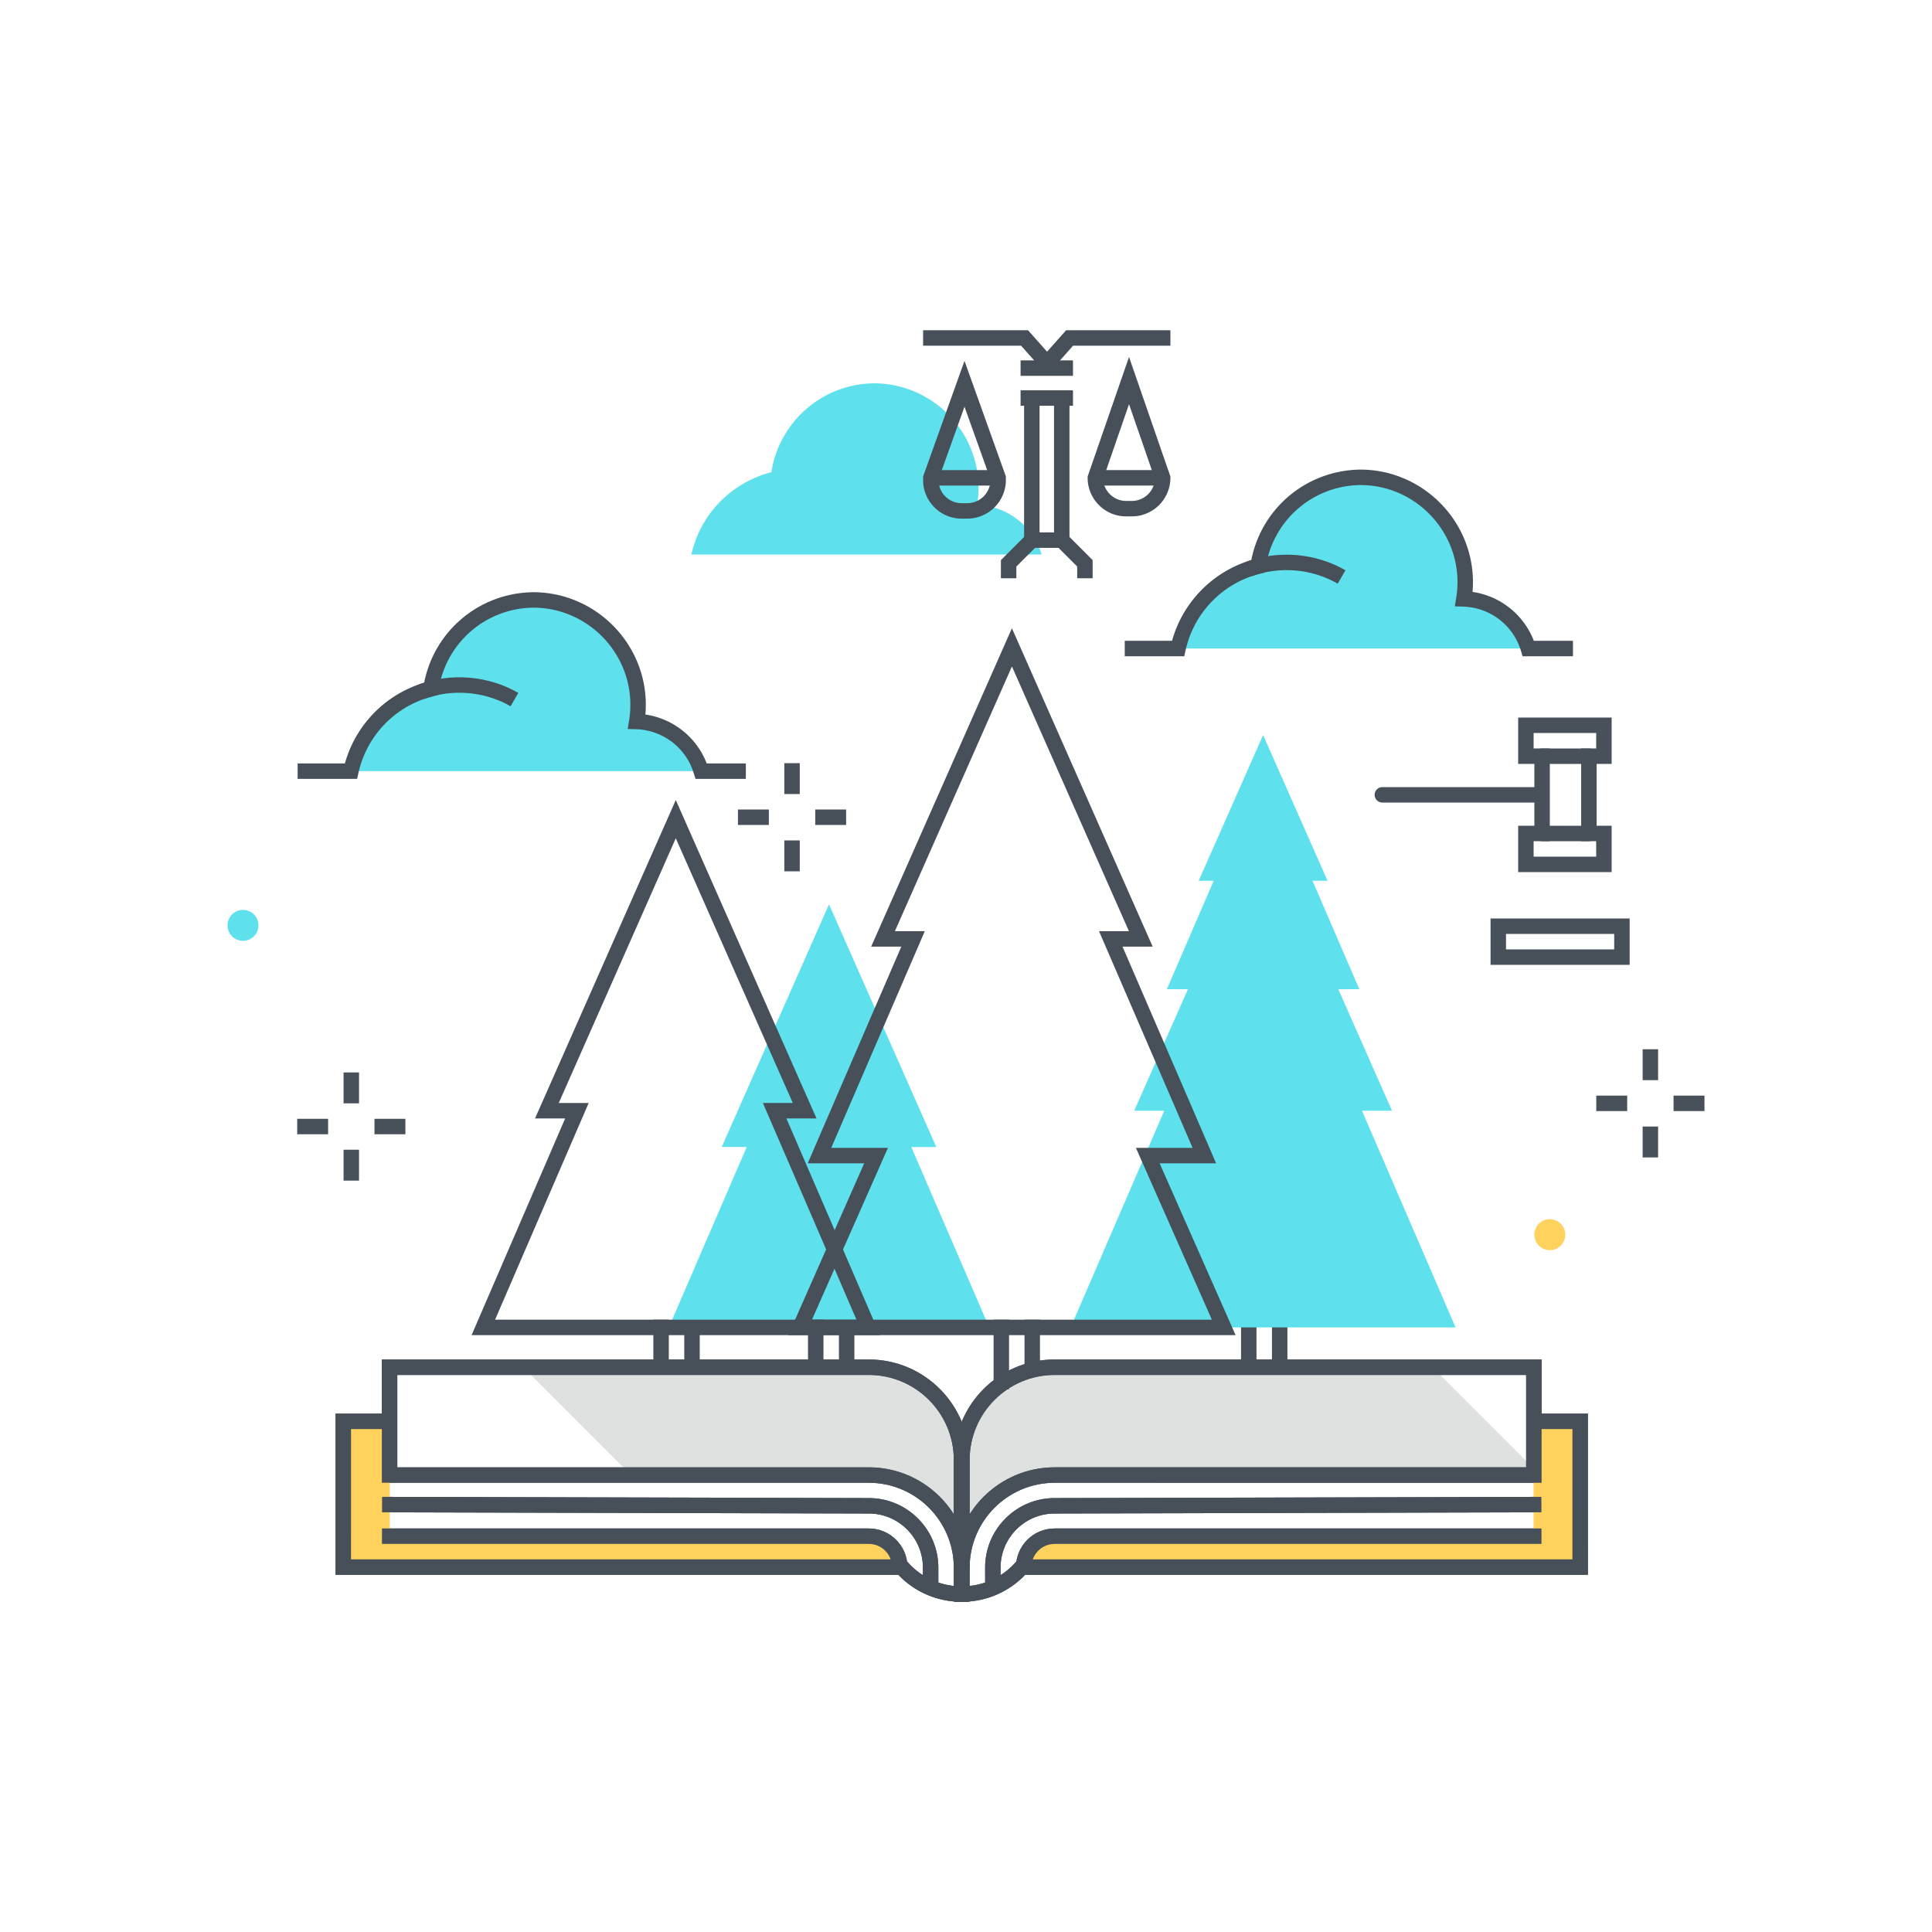 <?xml version="1.0" encoding="utf-8"?><svg xmlns="http://www.w3.org/2000/svg" width="250" height="250" viewBox="0 0 250 250"><g fill="none" fill-rule="evenodd"><path fill="#DFE0E0" d="M124.455 188.917v13.953c0-6.628 5.373-12 12-12h62.014v-.846l-13.107-13.107h-48.907c-6.627 0-12 5.374-12 12m-.031 13.953v-13.953c0-6.626-5.372-12-12-12H67.695l13.952 13.953h30.777c6.628 0 12 5.372 12 12"/><path fill="#5FE0ED" d="M89.466 71.755a14.142 14.142 0 0 1 1.795-4.401 14.246 14.246 0 0 1 8.557-6.25c.985-6.459 6.525-11.418 13.239-11.501h.172c7.413.092 13.394 6.126 13.394 13.561 0 .739-.061 1.464-.175 2.171 3.948.135 7.244 2.798 8.342 6.42H89.466"/><path fill="#475059" d="M164.591 177.764h2v-6.999h-2zM160.588 177.764h2v-6.999h-2zM88.545 176.763h2v-5.998h-2zM108.557 176.763h2v-5.998h-2zM128.569 179.765h2v-9h-2z"/><path fill="#5FE0ED" d="M104.142 171.766H86.543l10.081-23.343H93.39l13.883-31.404 13.882 31.405h-3.234l10.081 23.342h-23.86"/><path fill="#FFD15D" d="M116.549 202.63a4.125 4.125 0 0 0-4.125-4.125h-62v-14.577h-6v17.952h4.5v.75h67.625"/><path fill="#475059" d="M121.42 205.88h-2v-3.01a6.954 6.954 0 0 0-2.042-4.954 6.951 6.951 0 0 0-4.943-2.064l-62.999-.159.005-2 62.999.159c4.963.011 8.991 4.058 8.98 9.02v3.008"/><path fill="#475059" d="M117.424 202.782h-2c0-1.655-1.345-3-3-3H49.425v-2h62.999c2.757 0 5 2.243 5 5"/><path fill="#475059" d="M125.424 202.87h-2c0-6.066-4.934-11-11-11H49.411v-15.953h63.013c7.169 0 13 5.833 13 13h-2c0-6.065-4.934-11-11-11H51.411v11.953h61.013c7.169 0 13 5.832 13 13"/><path fill="#475059" d="M123.424 202.87h2v-13.953h-2z"/><path fill="#475059" d="M124.417 207.269a11.254 11.254 0 0 1-8.171-3.487H43.422l.002-20.864h7v2h-5l-.002 16.864h71.72l.299.343a9.22 9.22 0 0 0 5.983 3.091v-3.336h2v5.388l-.999.001h-.008"/><path fill="#FFD15D" d="M132.345 202.63a4.125 4.125 0 0 1 4.125-4.125h62v-14.577h6v17.952h-4.5v.75h-67.625"/><path fill="#475059" d="M129.475 205.88h-2v-3.01a8.936 8.936 0 0 1 2.624-6.366 8.938 8.938 0 0 1 6.356-2.652l62.998-.159.005 2-62.999.159a6.951 6.951 0 0 0-4.943 2.064 6.952 6.952 0 0 0-2.041 4.952v3.012"/><path fill="#475059" d="M133.47 202.782h-2c0-2.757 2.243-5 5-5h62.999v2H136.47c-1.654 0-3 1.345-3 3"/><path fill="#475059" d="M125.47 202.87h-2c0-7.168 5.832-13 13-13h61.014v-11.953H136.47c-6.065 0-11 4.935-11 11h-2c0-7.167 5.832-13 13-13h63.014v15.953H136.47c-6.065 0-11 4.934-11 11"/><path fill="#475059" d="M123.47 202.87h2v-13.953h-2z"/><path fill="#475059" d="M124.477 207.269h-.007l-1-.001v-5.388h2v3.336a9.217 9.217 0 0 0 5.983-3.091l.298-.343h71.721l-.002-16.864h-5v-2h7l.002 20.864h-72.824a11.256 11.256 0 0 1-8.171 3.487"/><path fill="#FFD15D" d="M116.549 202.63a4.125 4.125 0 0 0-4.125-4.125h-62v-14.577h-6v17.952h4.5v.75h67.625"/><path fill="#475059" d="M121.42 205.88h-2v-3.01a6.954 6.954 0 0 0-2.042-4.954 6.951 6.951 0 0 0-4.943-2.064l-62.999-.159.005-2 62.999.159c4.963.011 8.991 4.058 8.98 9.02v3.008"/><path fill="#475059" d="M117.424 202.782h-2c0-1.655-1.345-3-3-3H49.425v-2h62.999c2.757 0 5 2.243 5 5"/><path fill="#475059" d="M125.424 202.87h-2c0-6.066-4.934-11-11-11H49.411v-15.953h63.013c7.169 0 13 5.833 13 13h-2c0-6.065-4.934-11-11-11H51.411v11.953h61.013c7.169 0 13 5.832 13 13"/><path fill="#475059" d="M123.424 202.87h2v-13.953h-2z"/><path fill="#475059" d="M124.417 207.269a11.254 11.254 0 0 1-8.171-3.487H43.422l.002-20.864h7v2h-5l-.002 16.864h71.72l.299.343a9.22 9.22 0 0 0 5.983 3.091v-3.336h2v5.388l-.999.001h-.008"/><path fill="#FFD15D" d="M132.345 202.63a4.125 4.125 0 0 1 4.125-4.125h62v-14.577h6v17.952h-4.5v.75h-67.625"/><path fill="#475059" d="M129.475 205.88h-2v-3.01a8.936 8.936 0 0 1 2.624-6.366 8.938 8.938 0 0 1 6.356-2.652l62.998-.159.005 2-62.999.159a6.951 6.951 0 0 0-4.943 2.064 6.952 6.952 0 0 0-2.041 4.952v3.012"/><path fill="#475059" d="M133.47 202.782h-2c0-2.757 2.243-5 5-5h62.999v2H136.47c-1.654 0-3 1.345-3 3"/><path fill="#475059" d="M125.47 202.87h-2c0-7.168 5.832-13 13-13h61.014v-11.953H136.47c-6.065 0-11 4.935-11 11h-2c0-7.167 5.832-13 13-13h63.014v15.953H136.47c-6.065 0-11 4.934-11 11"/><path fill="#475059" d="M123.47 202.87h2v-13.953h-2z"/><path fill="#475059" d="M124.477 207.269h-.007l-1-.001v-5.388h2v3.336a9.217 9.217 0 0 0 5.983-3.091l.298-.343h71.721l-.002-16.864h-5v-2h7l.002 20.864h-72.824a11.256 11.256 0 0 1-8.171 3.487m-60.413-36.503h46.764l-12.111-28.041h3.871l-15.142-34.254-15.142 34.254h3.871l-12.111 28.041zm49.806 2H61.022l12.111-28.041h-3.9l18.213-41.201 18.213 41.201h-3.9l12.111 28.041z"/><path fill="#5FE0ED" d="M159.684 171.766h-21.141l12.111-28.041h-3.885l6.952-15.728h-2.726l6.055-14.021h-1.943l8.339-18.864 8.339 18.864h-1.943l6.055 14.021h-2.726l6.953 15.728h-3.886l12.111 28.042H167.31l-7.626-.001"/><path fill="#475059" d="M105.07 170.766h51.744l-9.827-22.23h7.336l-12.111-28.042h3.872L130.942 86.24 115.8 120.494h3.87l-12.11 28.042h7.337l-9.827 22.23zm54.814 2h-57.885l9.827-22.23h-7.308l12.11-28.042h-3.9l18.214-41.202 18.213 41.202h-3.9l12.111 28.042h-7.309l9.827 22.23z"/><path fill="#5FE0ED" d="M96.512 99.785h-5.778c-1.098-3.622-4.394-6.285-8.342-6.42.114-.707.175-1.432.175-2.171.001-7.435-5.981-13.469-13.394-13.561h-.172c-6.714.083-12.254 5.042-13.239 11.501a14.246 14.246 0 0 0-8.557 6.25 14.166 14.166 0 0 0-1.795 4.401h-6.898"/><path fill="#475059" d="M66.066 91.392c-3.361-1.947-7.587-2.291-11.206-.936l-.701-1.874c4.172-1.562 9.037-1.166 12.91 1.08l-1.003 1.73"/><path fill="#475059" d="M96.512 100.785h-6.52l-.215-.71a8.043 8.043 0 0 0-7.419-5.711l-1.133-.038.18-1.12c.108-.668.162-1.345.162-2.012.001-6.841-5.565-12.476-12.406-12.561h-.16a12.508 12.508 0 0 0-12.25 10.652l-.1.656-.643.163a13.161 13.161 0 0 0-7.955 5.811 13.139 13.139 0 0 0-1.668 4.089l-.176.781h-7.697v-2h6.119a15.027 15.027 0 0 1 1.726-3.931 15.158 15.158 0 0 1 8.53-6.515c1.332-6.737 7.162-11.62 14.102-11.706h.184c7.943.099 14.395 6.63 14.394 14.561 0 .42-.018.844-.055 1.267a10.046 10.046 0 0 1 7.935 6.324h5.065v2"/><path fill="#5FE0ED" d="M203.543 83.918h-5.778c-1.098-3.621-4.394-6.285-8.341-6.42.113-.707.175-1.431.175-2.171 0-7.434-5.982-13.469-13.395-13.56h-.171c-6.715.083-12.255 5.042-13.239 11.5a14.25 14.25 0 0 0-8.558 6.251 14.15 14.15 0 0 0-1.795 4.4h-6.898"/><path fill="#475059" d="M173.097 75.526c-3.358-1.946-7.58-2.293-11.206-.937l-.701-1.873c4.182-1.564 9.039-1.165 12.911 1.079l-1.004 1.731"/><path fill="#475059" d="M203.543 84.919h-6.52l-.215-.711a8.043 8.043 0 0 0-7.419-5.71l-1.134-.038.181-1.121c.108-.67.163-1.346.163-2.011 0-6.842-5.565-12.477-12.407-12.562h-.159a12.509 12.509 0 0 0-12.251 10.651l-.1.657-.643.163a13.17 13.17 0 0 0-7.955 5.811 13.148 13.148 0 0 0-1.668 4.09l-.176.779h-7.697v-1.999h6.12c.393-1.41.972-2.728 1.726-3.931a15.164 15.164 0 0 1 8.528-6.515c1.332-6.736 7.163-11.619 14.103-11.706h.185c7.942.099 14.394 6.631 14.394 14.562 0 .42-.019.843-.056 1.267a10.044 10.044 0 0 1 7.935 6.324h5.065v2"/><path fill="#48515A" d="M212.558 139.773h2v-4h-2zM212.558 149.773h2v-4h-2zM216.558 143.773h4v-2h-4zM206.558 143.773h4v-2h-4z"/><path fill="#FFD15D" d="M198.543 159.767a2 2 0 1 0 4.001-.001 2 2 0 0 0-4.001.001"/><path fill="#475059" d="M84.543 176.763h2v-5.998h-2zM104.555 176.763h2v-5.998h-2zM132.572 177.764h2v-6.999h-2z"/><path fill="#48515A" d="M101.491 102.75h2v-3.999h-2zM101.491 112.75h2v-4h-2zM105.491 106.75h4v-2h-4zM95.491 106.75h4v-2h-4zM44.457 142.774h2v-4h-2zM44.457 152.774h2v-4h-2zM48.457 146.774h4v-2h-4zM38.457 146.774h4v-2h-4z"/><path fill="#475059" d="M121.45 62.003v.117c0 .799.312 1.551.878 2.117a2.97 2.97 0 0 0 2.112.874h.005l.729-.002a2.995 2.995 0 0 0 2.986-2.99v-.116l-3.355-9.374-3.355 9.374zm2.991 5.108a4.96 4.96 0 0 1-3.527-1.459 4.957 4.957 0 0 1-1.464-3.532v-.464l5.355-14.962 5.355 14.962v.463a4.998 4.998 0 0 1-4.982 4.99l-.728.002h-.009z"/><path fill="#475059" d="M120.456 62.83h8.704v-2h-8.704zM135.492 48.524l-3.367-3.793h-12.676v-2h13.575l2.468 2.779 2.466-2.779h13.492v2h-12.593l-3.365 3.793M131.516 74.829h-2v-2.348l3.002-3.003V51.505h2v18.801l-3.002 3.003v1.52M141.387 74.829h-2v-1.524l-2.998-2.999V51.505h2v17.973l2.998 2.999v2.352"/><path fill="#475059" d="M132.063 48.634h6.781v-2h-6.781zM142.744 61.986c.038.741.344 1.433.874 1.961a2.973 2.973 0 0 0 2.113.874h.005l.729-.001a2.996 2.996 0 0 0 2.981-2.834l-3.351-9.684-3.351 9.684zm2.986 4.835a4.955 4.955 0 0 1-3.525-1.459 4.955 4.955 0 0 1-1.465-3.531v-.168l5.355-15.476 5.355 15.475v.168a4.998 4.998 0 0 1-4.982 4.99l-.729.001h-.009z"/><path fill="#475059" d="M141.747 62.83h8.703v-2h-8.703zM132.063 52.505h6.781v-2h-6.781zM133.518 70.892h3.871v-2h-3.871z"/><path fill="#48515A" d="M194.877 122.85h14v-2h-14v2zm-2 2h18v-6h-18v6zm5.573-14h8.096v-2h-1.945v-12h1.945v-2h-8.096v2h2.096v12h-2.096v2zm10.096 2H196.45v-6h2.096v-8h-2.096v-6h12.096v6h-1.945v8h1.945v6z"/><path fill="#48515A" d="M205.601 98.85h-6.055a1 1 0 1 1 0-2h6.055a1 1 0 1 1 0 2m0 10h-6.055a1 1 0 1 1 0-2h6.055a1 1 0 1 1 0 2m-6.724-4.999h-20a1 1 0 1 1 0-2h20a1 1 0 1 1 0 2"/><path fill="#5FE0ED" d="M29.442 119.743a2 2 0 1 0 4 0 2 2 0 0 0-4 0"/></g></svg>